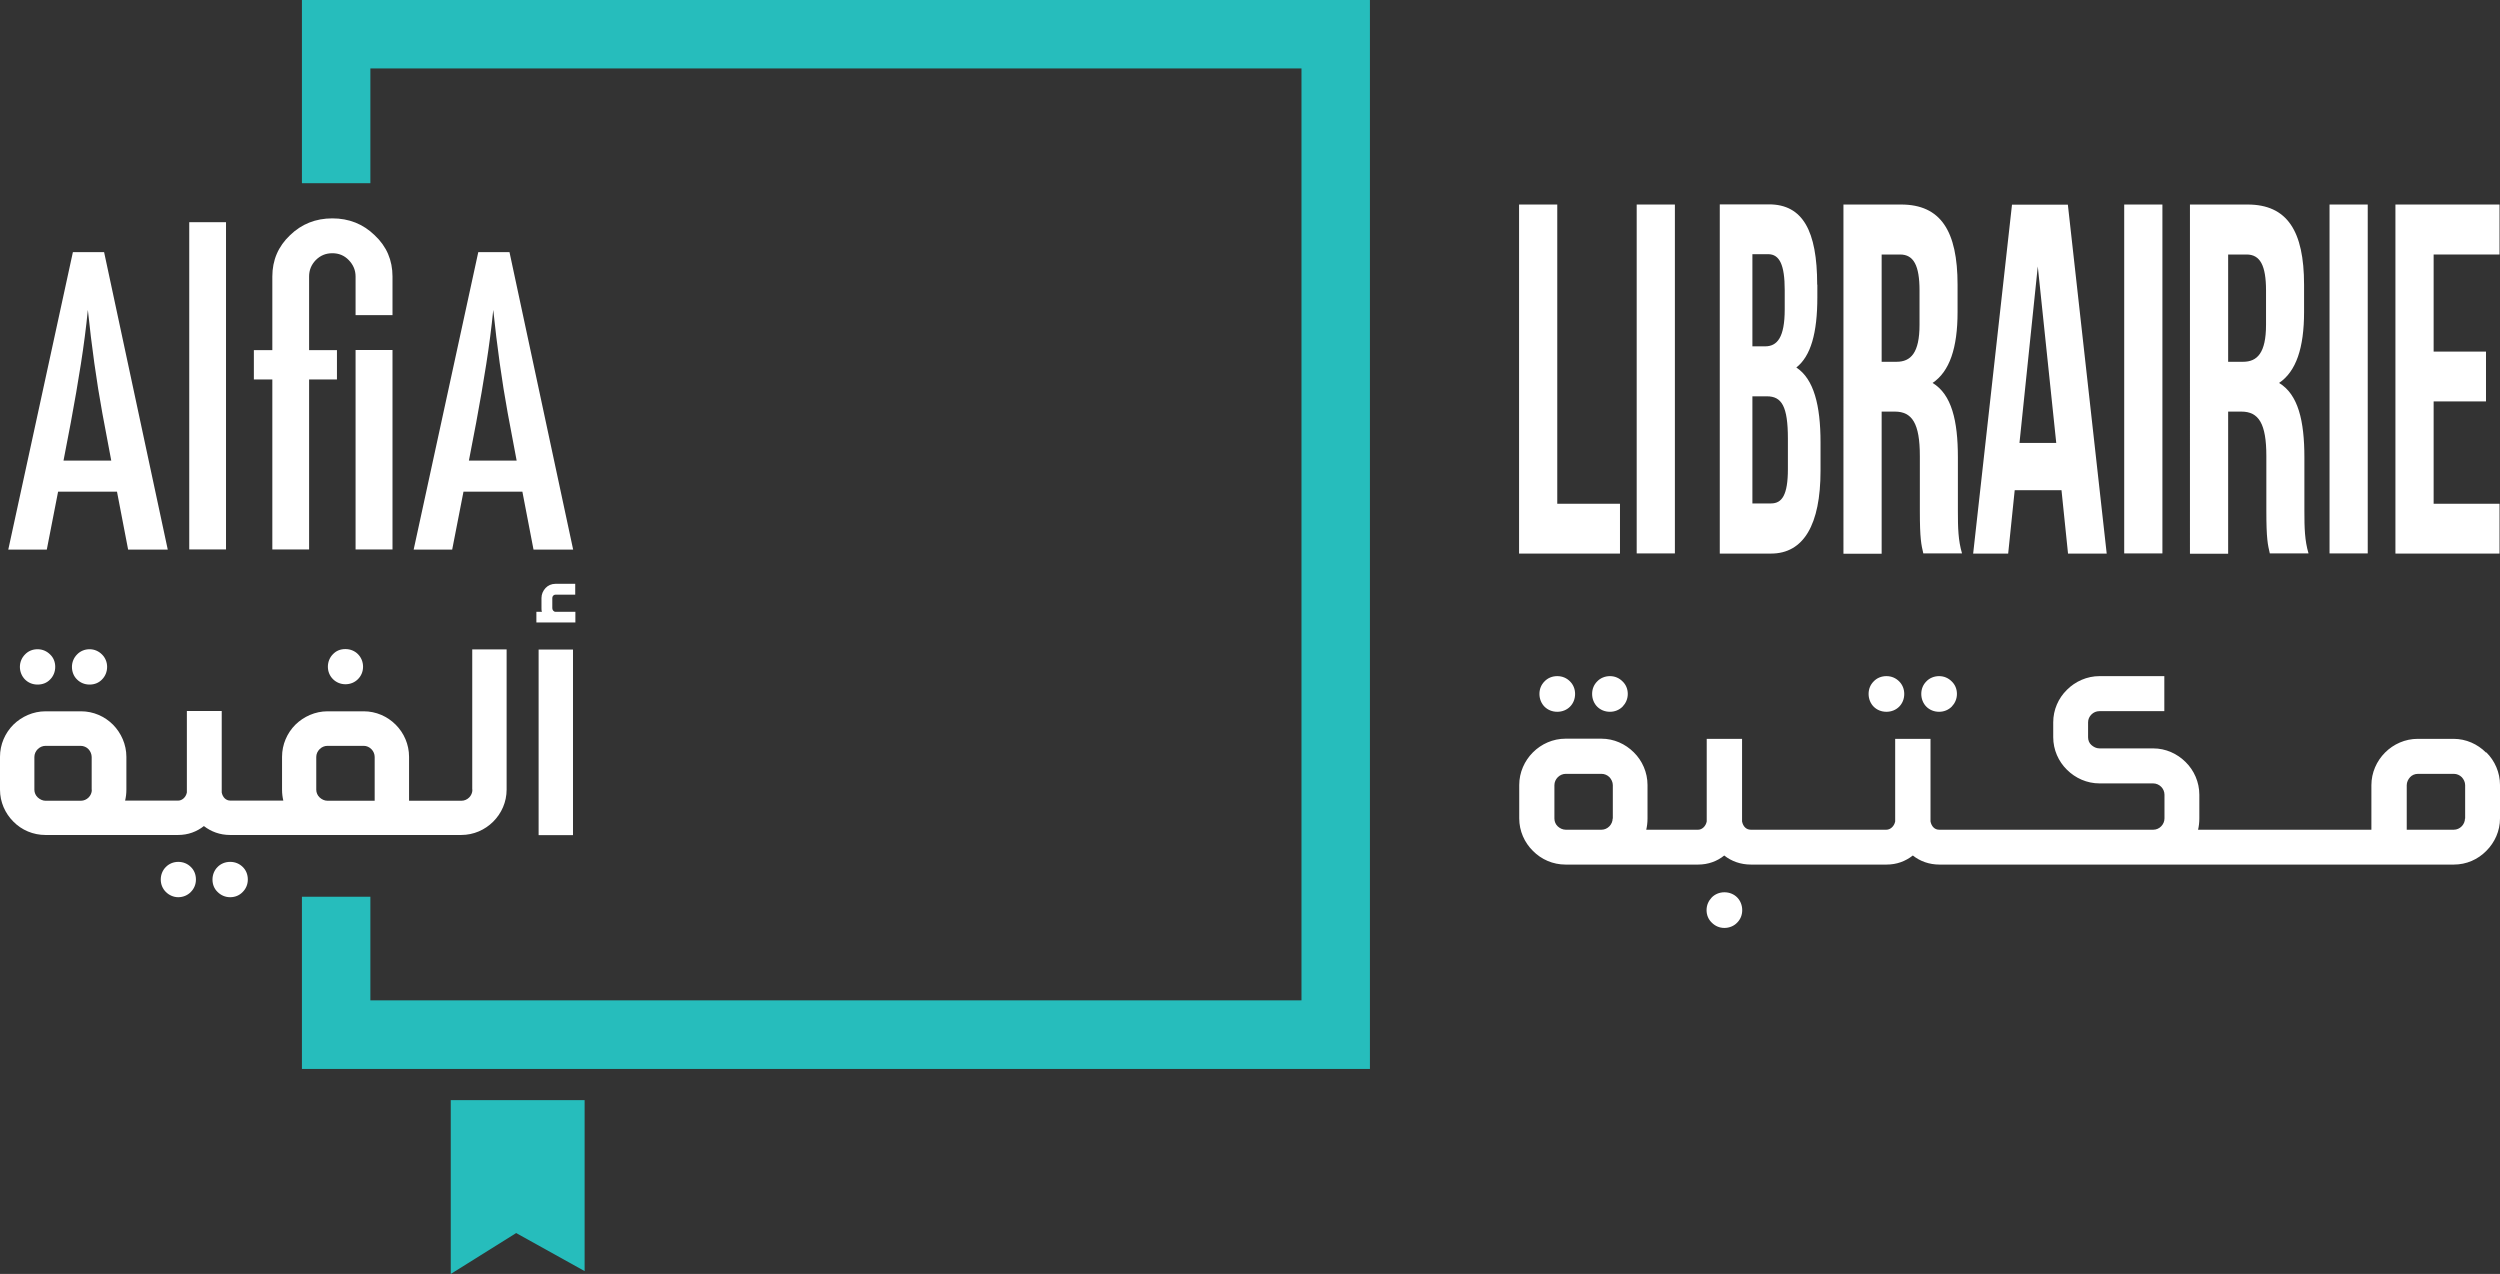 <?xml version="1.0" encoding="UTF-8"?><svg id="a" xmlns="http://www.w3.org/2000/svg" viewBox="0 0 157.07 80.04"><rect x="0" y="0" width="157.07" height="80.04" fill="#333333" stroke="none"/><path d="M4.58,15.84h1.96l4,18.69h-2.49l-.7-3.64H3.65l-.71,3.64H.52L4.58,15.84Zm2.41,13.1l-.56-2.98c-.37-2.03-.67-4.19-.91-6.49-.11,1.12-.26,2.26-.44,3.41-.18,1.15-.39,2.37-.63,3.66l-.46,2.4h3Z" fill="#fff"/><rect x="11.89" y="13.96" width="2.31" height="20.56" fill="#fff"/><path d="M24.66,19.8h-2.32v-2.43c0-.4-.15-.74-.43-1.03s-.62-.43-1.03-.43-.75,.14-1.04,.43c-.28,.29-.42,.63-.42,1.03v4.63h1.75v1.84h-1.75v10.68h-2.31v-10.68h-1.16v-1.84h1.16v-4.63c0-1.02,.37-1.89,1.11-2.59,.73-.71,1.62-1.06,2.66-1.06s1.93,.35,2.66,1.06c.75,.7,1.12,1.57,1.12,2.59v2.43Zm0,14.72h-2.32v-12.53h2.32v12.53Z" fill="#fff"/><path d="M30.05,15.84h1.96l4,18.69h-2.49l-.7-3.64h-3.7l-.71,3.64h-2.42l4.06-18.69Zm2.41,13.1l-.56-2.98c-.37-2.03-.67-4.19-.91-6.49-.11,1.12-.26,2.26-.44,3.41s-.39,2.37-.63,3.66l-.46,2.4h3Z" fill="#fff"/><path d="M2.36,43.01c.32,0,.59-.11,.79-.32,.2-.2,.32-.48,.32-.79s-.11-.58-.32-.78c-.2-.2-.47-.33-.79-.33s-.59,.12-.79,.33c-.2,.2-.32,.48-.32,.78s.12,.59,.32,.79c.2,.2,.47,.32,.79,.32" fill="#fff"/><path d="M5.63,43.01c.31,0,.58-.11,.78-.32,.2-.2,.32-.48,.32-.79s-.12-.58-.32-.78c-.2-.2-.47-.33-.78-.33s-.59,.12-.79,.33c-.2,.2-.32,.48-.32,.78s.11,.59,.32,.79c.2,.2,.47,.32,.79,.32" fill="#fff"/><path d="M11.2,54.15c-.31,0-.58,.12-.78,.32s-.32,.48-.32,.79,.12,.58,.32,.78c.2,.2,.48,.33,.78,.33s.59-.12,.79-.33c.2-.2,.32-.47,.32-.78s-.11-.59-.32-.79c-.2-.2-.47-.32-.79-.32" fill="#fff"/><path d="M14.46,54.15c-.32,0-.59,.12-.79,.32s-.32,.48-.32,.79,.11,.58,.32,.78c.2,.2,.47,.33,.79,.33s.59-.12,.79-.33c.2-.2,.32-.47,.32-.78s-.11-.59-.32-.79c-.2-.2-.47-.32-.79-.32" fill="#fff"/><path d="M21.7,42.99c.32,0,.59-.12,.79-.32s.32-.47,.32-.78-.12-.59-.32-.79c-.2-.2-.47-.32-.79-.32s-.58,.11-.78,.32c-.2,.2-.32,.48-.32,.79s.12,.58,.32,.78c.2,.2,.48,.32,.78,.32" fill="#fff"/><path d="M29.68,49.62c0,.38-.32,.69-.69,.69h-3.29v-2.76c0-.78-.32-1.5-.84-2.02s-1.23-.84-2.01-.84h-2.27c-.78,0-1.5,.33-2.02,.84-.52,.52-.84,1.24-.84,2.02v2.06c0,.25,.03,.48,.08,.69h-3.33c-.27,0-.48-.2-.54-.51v-5.12h-2.19v5.12c-.06,.31-.31,.51-.54,.51h-3.34c.05-.21,.08-.44,.08-.69v-2.06c0-.78-.33-1.5-.84-2.02-.52-.52-1.23-.84-2.01-.84H2.86c-.78,0-1.5,.33-2.02,.84-.52,.52-.84,1.24-.84,2.02v2.06c0,.78,.32,1.49,.84,2.01,.52,.53,1.24,.84,2.02,.84H11.19c.63,0,1.18-.21,1.62-.56,.45,.35,1.01,.56,1.64,.56h14.53c.78,0,1.49-.32,2.01-.84s.84-1.23,.84-2.01v-8.81h-2.16v8.81h.01Zm-23.91,0c0,.38-.32,.69-.69,.69H2.86c-.18,0-.36-.09-.49-.21s-.21-.3-.21-.48v-2.06c0-.38,.33-.7,.7-.7h2.21c.18,0,.37,.08,.49,.21,.12,.13,.2,.31,.2,.49v2.06h.01Zm17.77,.69h-2.96c-.2,0-.37-.09-.5-.21s-.21-.3-.21-.48v-2.06c0-.19,.08-.36,.21-.49s.3-.21,.5-.21h2.27c.38,0,.69,.33,.69,.7v2.76h0Z" fill="#fff"/><rect x="33.84" y="40.81" width="2.16" height="11.66" fill="#fff"/><path d="M34.9,37.36h1.24v-.68h-1.24c-.25,0-.47,.1-.62,.26-.16,.17-.26,.39-.26,.63v.64c0,.08,0,.16,.03,.23h-.35v.67h2.45v-.67h-1.24c-.13,0-.21-.12-.21-.23v-.64c0-.11,.08-.21,.21-.21" fill="#fff"/><polygon points="95.44 12.85 97.84 12.85 97.84 31.65 101.78 31.65 101.78 34.78 95.44 34.78 95.44 12.85" fill="#fff"/><rect x="102.83" y="12.85" width="2.4" height="21.92" fill="#fff"/><path d="M114.18,17.89v.78c0,2.26-.41,3.7-1.32,4.42,1.1,.72,1.52,2.38,1.52,4.7v1.79c0,3.38-1.06,5.2-3.11,5.2h-3.22V12.84h3.09c2.12,0,3.03,1.66,3.03,5.04m-4.07-1.91v5.79h.8c.76,0,1.23-.56,1.23-2.32v-1.22c0-1.57-.32-2.25-1.04-2.25h-.99Zm0,8.93v6.73h1.17c.69,0,1.06-.53,1.06-2.16v-1.91c0-2.04-.39-2.66-1.32-2.66h-.91Z" fill="#fff"/><path d="M120.84,34.78c-.13-.56-.22-.91-.22-2.69v-3.44c0-2.04-.48-2.79-1.57-2.79h-.83v8.93h-2.4V12.85h3.62c2.49,0,3.55,1.66,3.55,5.04v1.72c0,2.25-.5,3.73-1.57,4.45,1.2,.72,1.59,2.38,1.59,4.67v3.38c0,1.06,.02,1.85,.26,2.66h-2.43Zm-2.62-18.78v6.73h.94c.89,0,1.44-.56,1.44-2.32v-2.16c0-1.57-.37-2.26-1.22-2.26h-1.16Z" fill="#fff"/><path d="M132.35,34.78h-2.42l-.41-3.98h-2.94l-.41,3.98h-2.2l2.44-21.92h3.51l2.44,21.92h0Zm-5.47-6.95h2.31l-1.16-11.09-1.15,11.09Z" fill="#fff"/><rect x="133.46" y="12.85" width="2.4" height="21.92" fill="#fff"/><path d="M142.61,34.78c-.13-.56-.22-.91-.22-2.69v-3.44c0-2.04-.48-2.79-1.57-2.79h-.83v8.93h-2.4V12.85h3.62c2.49,0,3.55,1.66,3.55,5.04v1.72c0,2.25-.5,3.73-1.57,4.45,1.2,.72,1.59,2.38,1.59,4.67v3.38c0,1.06,.02,1.85,.26,2.66h-2.43Zm-2.62-18.78v6.73h.94c.89,0,1.44-.56,1.44-2.32v-2.16c0-1.57-.37-2.26-1.22-2.26h-1.16Z" fill="#fff"/><rect x="146.36" y="12.85" width="2.4" height="21.92" fill="#fff"/><polygon points="152.9 22.09 156.19 22.09 156.19 25.22 152.9 25.22 152.9 31.65 157.04 31.65 157.04 34.78 150.5 34.78 150.5 12.85 157.04 12.85 157.04 15.99 152.9 15.99 152.9 22.09" fill="#fff"/><path d="M97.84,44.72c.32,0,.6-.12,.8-.32s.32-.48,.32-.8-.12-.59-.32-.79c-.21-.21-.48-.33-.8-.33s-.6,.12-.8,.33c-.21,.21-.32,.48-.32,.79s.12,.6,.32,.8,.48,.32,.8,.32" fill="#fff"/><path d="M101.15,44.72c.31,0,.59-.12,.79-.32,.2-.21,.33-.48,.33-.8s-.12-.59-.33-.79c-.21-.21-.48-.33-.79-.33s-.6,.12-.8,.33c-.21,.21-.32,.48-.32,.79s.12,.6,.32,.8,.48,.32,.8,.32" fill="#fff"/><path d="M108.34,56.06c-.31,0-.59,.12-.79,.32-.2,.21-.33,.48-.33,.8s.12,.59,.33,.79c.21,.21,.48,.33,.79,.33s.6-.12,.8-.33c.21-.21,.32-.48,.32-.79s-.12-.6-.32-.8-.48-.32-.8-.32" fill="#fff"/><path d="M118.52,44.72c.32,0,.6-.12,.8-.32s.32-.48,.32-.8-.12-.59-.32-.79c-.21-.21-.48-.33-.8-.33s-.6,.12-.8,.33c-.21,.21-.32,.48-.32,.79s.12,.6,.32,.8,.48,.32,.8,.32" fill="#fff"/><path d="M121.83,44.72c.31,0,.59-.12,.79-.32,.2-.21,.33-.48,.33-.8s-.12-.59-.33-.79c-.21-.21-.48-.33-.79-.33s-.6,.12-.8,.33c-.21,.21-.32,.48-.32,.79s.12,.6,.32,.8,.48,.32,.8,.32" fill="#fff"/><path d="M156.19,47.28c-.53-.53-1.25-.86-2.04-.86h-2.25c-.79,0-1.52,.33-2.05,.86s-.86,1.26-.86,2.05v2.8h-10.89c.05-.21,.08-.45,.08-.71v-1.49c0-.79-.33-1.53-.86-2.05-.53-.53-1.25-.86-2.04-.86h-3.37c-.21,0-.37-.09-.51-.21s-.21-.3-.21-.49v-.94c0-.19,.08-.36,.21-.49s.3-.21,.51-.21h4.07v-2.2h-4.07c-.79,0-1.52,.33-2.05,.86-.54,.53-.86,1.26-.86,2.04v.94c0,.79,.33,1.52,.86,2.04,.53,.53,1.26,.86,2.05,.86h3.37c.19,0,.37,.08,.5,.21s.21,.31,.21,.5v1.49c0,.38-.32,.71-.7,.71h-13.46c-.28,0-.48-.21-.54-.52v-5.19h-2.22v5.19c-.06,.31-.31,.52-.55,.52h-8.52c-.29,0-.49-.21-.55-.52v-5.19h-2.22v5.19c-.06,.31-.3,.52-.54,.52h-3.26c.05-.21,.08-.45,.08-.71v-2.1c0-.79-.33-1.53-.86-2.05-.53-.53-1.25-.86-2.04-.86h-2.25c-.79,0-1.52,.33-2.05,.86-.53,.53-.86,1.26-.86,2.05v2.1c0,.79,.33,1.52,.86,2.04,.53,.54,1.26,.86,2.05,.86h8.33c.63,0,1.2-.21,1.64-.57,.45,.36,1.03,.57,1.68,.57h8.52c.64,0,1.19-.21,1.65-.57,.45,.36,1.03,.57,1.67,.57h32.32c.79,0,1.51-.32,2.04-.86,.53-.53,.86-1.25,.86-2.04v-2.1c0-.79-.33-1.53-.86-2.05m-54.89,4.15c0,.38-.32,.71-.7,.71h-2.25c-.19,0-.37-.09-.5-.21s-.21-.3-.21-.49v-2.1c0-.38,.33-.71,.71-.71h2.25c.19,0,.37,.08,.5,.21,.12,.13,.21,.31,.21,.5v2.1h-.01Zm53.55,0c0,.38-.32,.71-.7,.71h-2.96v-2.8c0-.19,.09-.37,.21-.5,.12-.13,.29-.21,.5-.21h2.25c.19,0,.37,.08,.5,.21,.12,.13,.21,.31,.21,.5v2.1h-.01Z" fill="#fff"/><polygon points="86.07 67.16 18.97 67.16 18.97 56.34 23.27 56.34 23.27 62.85 81.77 62.85 81.77 4.3 23.27 4.3 23.27 11.51 18.97 11.51 18.97 0 86.07 0 86.07 67.16" fill="#26bdbc"/><polygon points="28.32 69.12 36.73 69.12 36.73 79.86 32.43 77.47 28.32 80.04 28.32 69.12" fill="#26bdbc"/></svg>